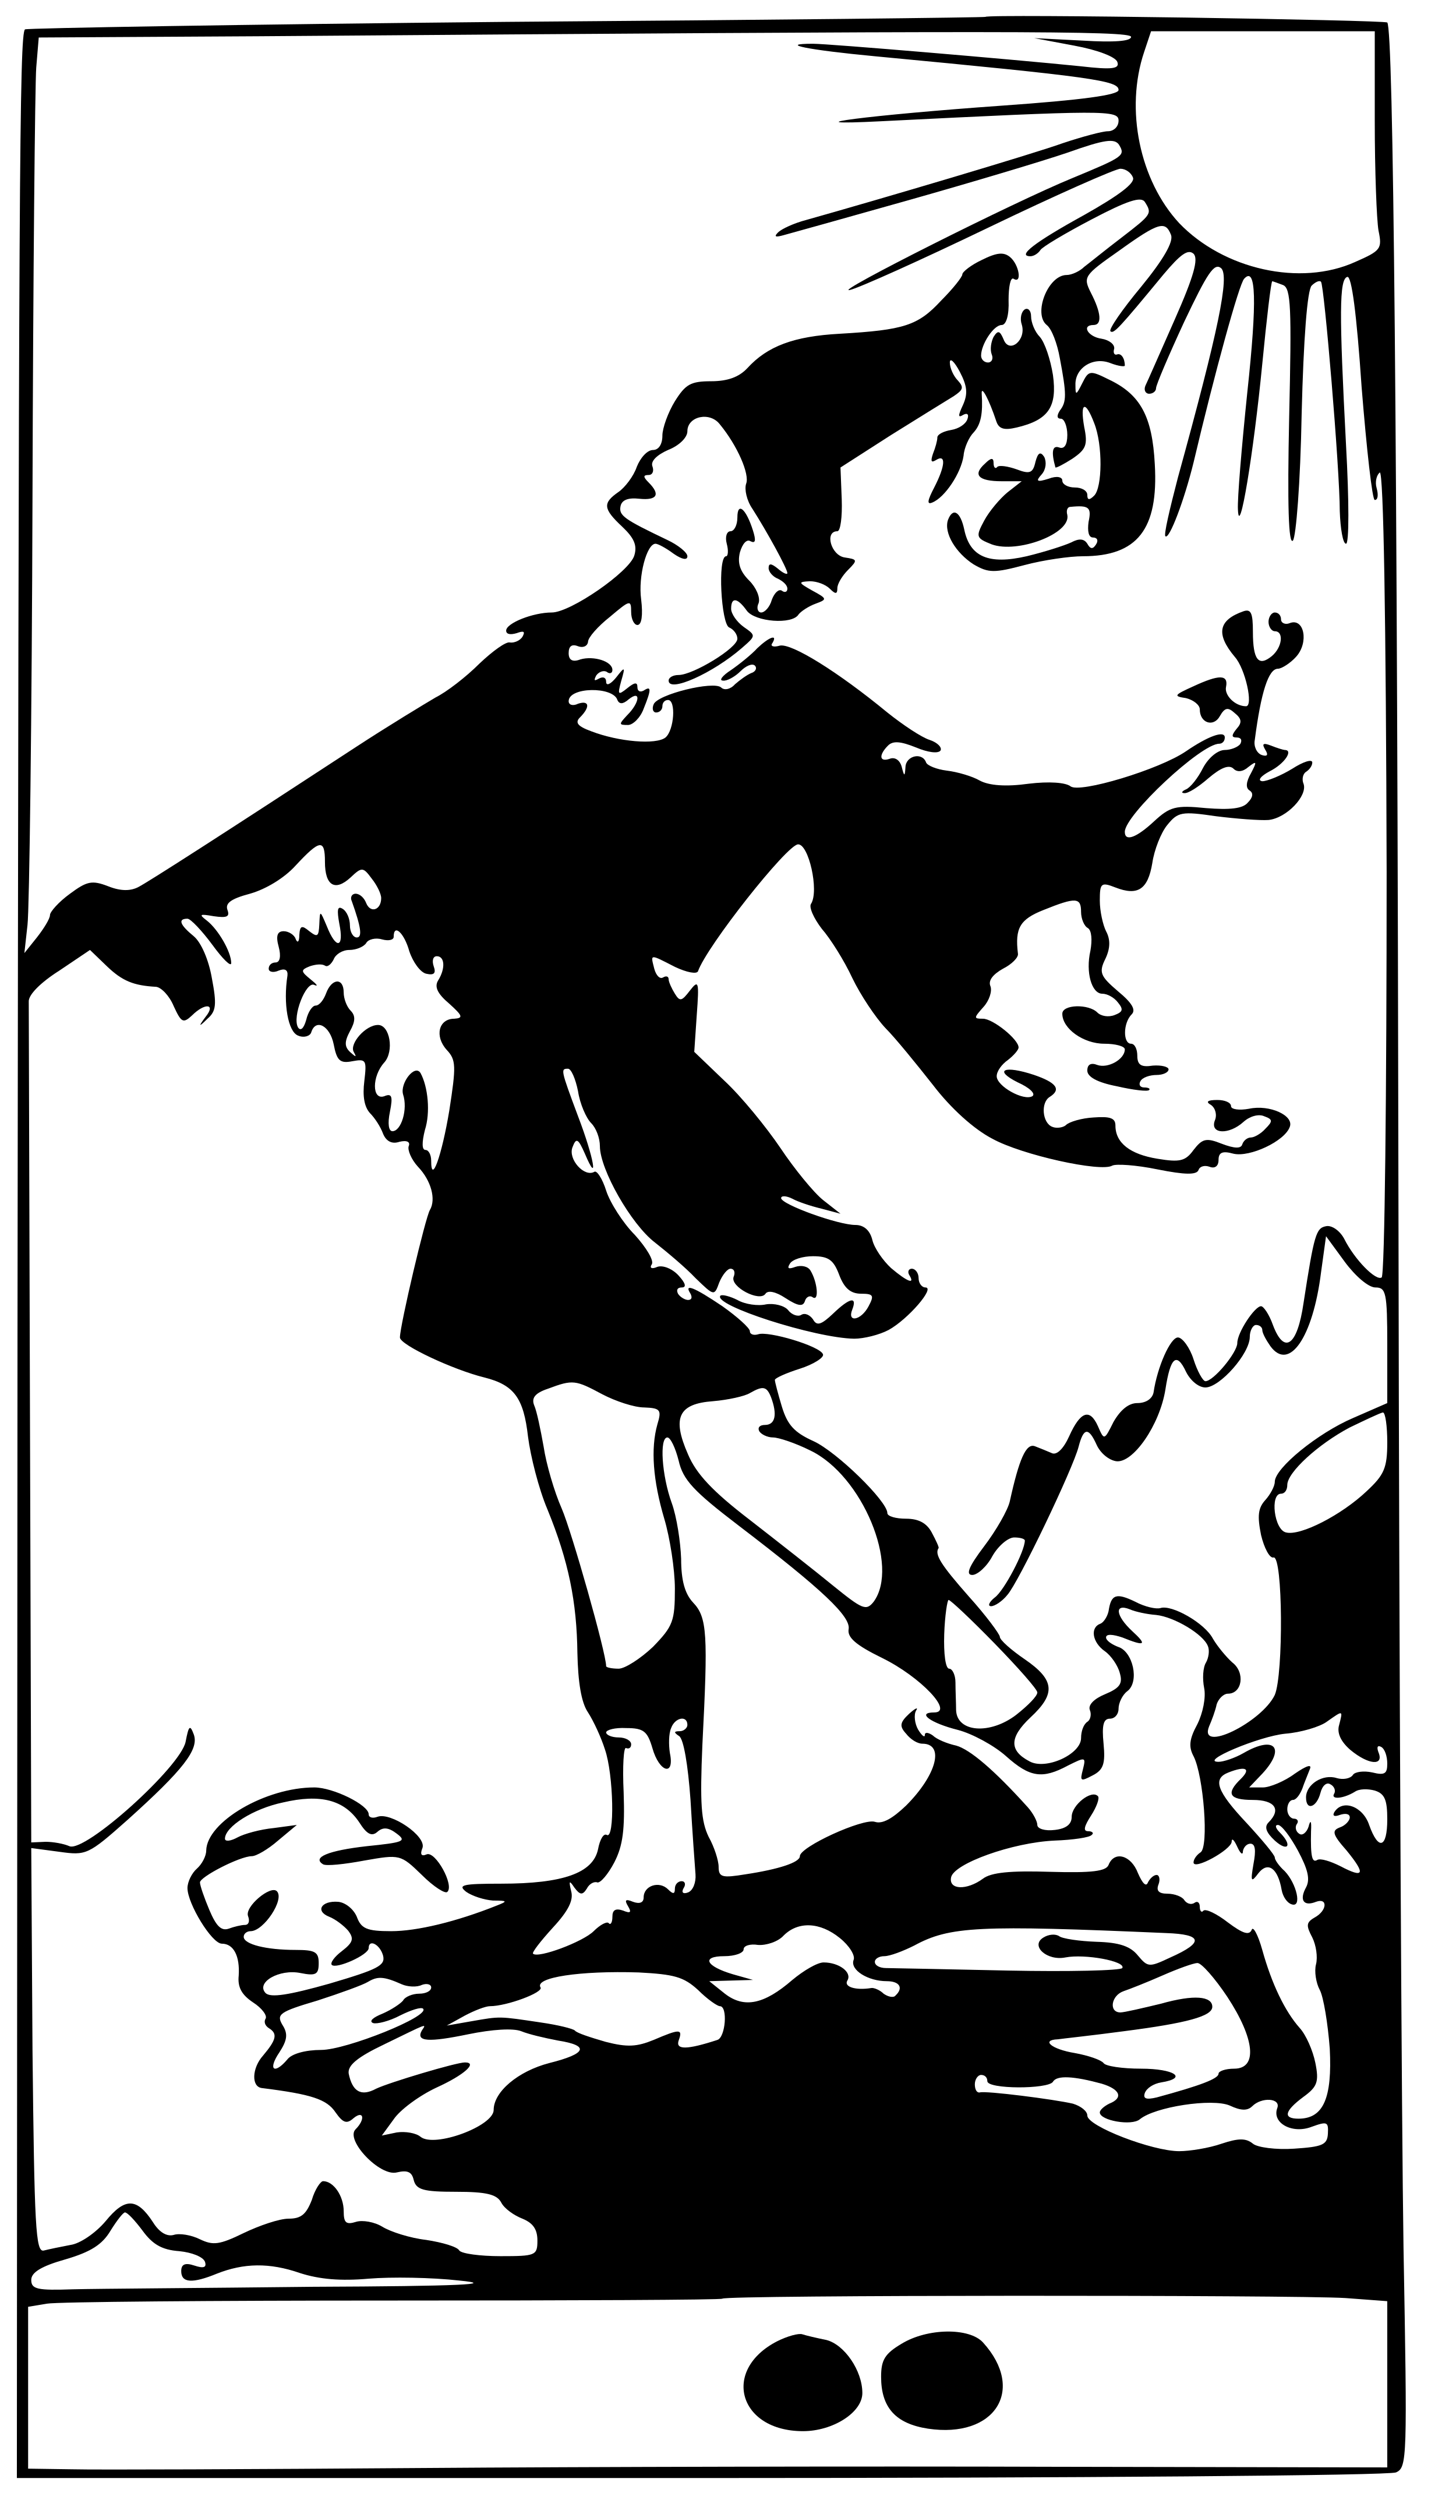 <?xml version="1.0" standalone="no"?>
<!DOCTYPE svg PUBLIC "-//W3C//DTD SVG 20010904//EN"
 "http://www.w3.org/TR/2001/REC-SVG-20010904/DTD/svg10.dtd">
<svg version="1.0" xmlns="http://www.w3.org/2000/svg"
 width="233pt" height="400pt" viewBox="0 0 233 400"
 preserveAspectRatio="xMidYMid meet">
<g transform="translate(0,400) scale(0.1,-0.1)"
fill="#000000" stroke="none">
<path d="M1577 3973 c-1 -1 -346 -5 -767 -8 -421 -4 -767 -10 -770 -12 -9 -8
-10 -243 -12 -2088 l-1 -1830 1094 0 c602 0 1102 4 1113 9 18 8 18 22 12 360
-3 193 -7 925 -8 1626 -2 1279 -8 1924 -18 1934 -5 4 -639 14 -643 9z m233
-32 c0 -7 -27 -9 -77 -6 l-78 4 64 -12 c38 -7 66 -18 69 -26 4 -11 -7 -13 -59
-7 -108 11 -403 36 -428 36 -58 0 -7 -10 99 -20 349 -33 390 -39 390 -54 0 -8
-58 -16 -186 -25 -212 -15 -352 -33 -194 -25 359 18 380 18 380 1 0 -10 -8
-17 -17 -17 -9 0 -42 -9 -72 -19 -47 -17 -290 -89 -411 -123 -19 -5 -39 -14
-45 -20 -7 -7 -4 -8 10 -4 11 3 101 28 200 56 99 28 213 62 254 76 59 21 75
23 82 12 10 -17 7 -19 -75 -53 -93 -38 -387 -186 -356 -179 14 3 114 48 222
100 108 52 203 94 211 94 8 0 17 -6 20 -14 4 -9 -23 -29 -78 -60 -80 -44 -108
-66 -86 -66 5 0 12 4 16 10 3 5 40 27 82 49 57 30 79 37 85 28 12 -19 11 -20
-37 -57 -25 -19 -52 -41 -60 -47 -7 -7 -20 -13 -28 -13 -30 0 -54 -62 -32 -80
8 -6 17 -30 21 -53 11 -58 11 -70 0 -84 -5 -8 -5 -13 2 -13 5 0 10 -12 10 -26
0 -16 -5 -23 -13 -20 -11 4 -13 -7 -6 -32 1 -1 13 5 27 14 22 15 25 22 19 51
-7 40 2 43 16 6 14 -35 13 -103 0 -116 -8 -8 -11 -7 -11 1 0 7 -9 12 -20 12
-11 0 -20 5 -20 11 0 6 -9 8 -22 3 -19 -6 -21 -4 -11 7 7 8 8 20 4 28 -6 9
-10 7 -14 -8 -4 -18 -9 -20 -30 -12 -14 5 -28 7 -31 4 -3 -4 -6 -1 -6 6 0 9
-4 9 -14 -1 -20 -18 -10 -28 27 -28 l32 0 -23 -18 c-12 -10 -29 -30 -37 -45
-14 -26 -13 -28 12 -38 41 -15 127 17 121 47 -2 7 0 13 5 13 30 3 34 -1 29
-24 -2 -15 0 -25 7 -25 7 0 9 -5 5 -11 -5 -8 -9 -8 -14 1 -5 8 -13 9 -26 2
-11 -5 -42 -15 -71 -22 -61 -14 -91 -1 -100 43 -6 28 -18 36 -26 15 -7 -21 13
-53 41 -71 24 -14 33 -14 82 -1 30 8 72 14 93 14 87 0 121 43 115 147 -4 77
-23 112 -74 136 -30 15 -32 14 -42 -6 -10 -20 -11 -20 -11 -3 -1 27 28 46 56
35 13 -5 23 -6 23 -4 0 12 -6 20 -12 18 -5 -2 -7 3 -5 9 1 7 -8 14 -20 16 -22
3 -33 22 -13 22 14 0 12 20 -4 51 -13 26 -12 28 45 68 64 46 74 48 83 25 4
-11 -12 -39 -48 -83 -30 -36 -52 -68 -49 -71 5 -5 14 5 85 91 27 32 39 41 48
33 8 -8 1 -35 -30 -105 -23 -52 -44 -100 -47 -106 -3 -7 0 -13 6 -13 6 0 11 4
11 9 0 5 20 52 45 106 37 78 48 95 59 86 14 -12 -4 -99 -69 -335 -13 -50 -23
-92 -20 -94 6 -6 30 57 45 118 34 144 73 286 81 294 19 21 21 -34 5 -182 -9
-87 -16 -170 -15 -187 2 -50 25 89 39 233 7 72 14 132 16 132 1 0 9 -3 17 -6
13 -5 14 -36 10 -212 -3 -140 -1 -204 6 -197 5 6 12 92 14 203 3 120 9 198 16
205 6 6 13 9 15 6 5 -5 30 -299 30 -367 1 -28 5 -52 10 -52 5 0 5 68 0 158
-11 211 -11 265 2 269 7 2 15 -59 23 -177 8 -99 17 -180 21 -180 5 0 6 8 3 19
-3 10 0 21 5 25 6 3 10 -233 11 -639 0 -354 -3 -646 -8 -649 -9 -6 -43 28 -60
62 -7 13 -20 22 -29 20 -16 -3 -19 -13 -36 -123 -10 -69 -31 -83 -49 -35 -6
17 -15 30 -19 30 -10 0 -38 -42 -38 -59 0 -15 -38 -61 -51 -61 -4 0 -13 16
-19 35 -6 19 -18 35 -25 35 -12 0 -33 -47 -39 -88 -2 -10 -12 -17 -26 -17 -14
0 -27 -11 -38 -30 -15 -30 -15 -30 -25 -7 -13 29 -28 24 -46 -16 -9 -20 -20
-31 -28 -27 -7 3 -19 8 -27 11 -14 5 -25 -20 -40 -88 -3 -14 -22 -47 -41 -72
-25 -33 -30 -46 -19 -46 8 0 23 13 32 30 9 16 25 30 35 30 9 0 17 -2 17 -5 0
-17 -33 -80 -48 -91 -9 -7 -12 -14 -6 -14 6 0 18 8 26 18 18 20 105 202 114
237 8 31 16 32 29 3 6 -13 19 -24 31 -26 27 -4 70 58 79 115 8 52 18 60 33 28
7 -14 20 -25 31 -25 23 0 71 54 71 81 0 10 5 19 10 19 6 0 10 -4 10 -8 0 -5 6
-16 13 -26 30 -41 68 14 81 118 l8 58 30 -41 c17 -23 38 -41 49 -41 17 0 19
-8 19 -92 l0 -93 -55 -24 c-56 -24 -125 -80 -125 -102 0 -7 -7 -20 -15 -29
-12 -13 -13 -26 -7 -56 5 -21 14 -38 20 -36 15 3 16 -187 2 -220 -21 -44 -123
-94 -105 -50 4 9 10 25 12 35 3 9 11 17 18 17 23 0 28 34 7 50 -10 9 -24 26
-31 38 -13 25 -66 55 -84 49 -7 -2 -25 2 -40 10 -31 15 -39 12 -43 -15 -2 -9
-8 -18 -13 -20 -17 -6 -13 -30 7 -44 10 -7 21 -23 24 -35 5 -17 0 -24 -24 -34
-17 -7 -27 -17 -24 -25 3 -7 1 -16 -4 -19 -6 -4 -10 -15 -10 -26 0 -26 -57
-52 -83 -37 -32 17 -32 38 2 70 41 38 39 60 -9 93 -22 15 -40 31 -40 36 0 4
-22 34 -50 65 -44 50 -55 67 -48 77 1 1 -4 12 -11 25 -8 15 -21 22 -41 22 -17
0 -30 4 -30 9 0 19 -81 98 -118 115 -31 14 -42 26 -51 56 -6 20 -11 39 -11 42
0 3 18 11 40 18 22 7 39 18 37 23 -4 13 -88 38 -104 32 -7 -2 -13 0 -13 5 0 5
-20 23 -44 40 -46 31 -62 37 -51 20 3 -6 2 -10 -4 -10 -5 0 -13 5 -16 10 -3 6
-1 10 6 10 8 0 6 7 -5 19 -10 11 -25 17 -34 14 -9 -4 -13 -2 -9 4 4 6 -9 27
-27 47 -19 19 -40 52 -46 71 -6 19 -15 33 -19 30 -16 -9 -42 20 -35 39 6 16 9
15 20 -10 22 -52 15 -8 -11 60 -28 75 -28 76 -16 76 5 0 12 -16 16 -36 3 -20
13 -43 21 -51 8 -8 14 -24 14 -37 0 -37 50 -125 88 -154 19 -15 49 -40 65 -57
30 -29 30 -29 38 -7 5 12 13 22 18 22 6 0 8 -6 5 -13 -6 -16 42 -41 51 -27 4
6 17 3 32 -7 20 -13 28 -14 31 -5 2 7 8 10 13 6 10 -6 7 25 -4 43 -4 7 -15 9
-24 6 -11 -4 -14 -3 -9 5 4 7 21 12 37 12 25 0 33 -6 42 -30 8 -21 18 -30 35
-30 20 0 21 -3 12 -20 -12 -23 -35 -27 -26 -5 8 21 -4 19 -31 -7 -19 -18 -26
-20 -32 -9 -5 7 -13 11 -19 7 -5 -3 -15 0 -21 8 -6 7 -22 11 -35 9 -13 -3 -34
0 -46 7 -12 6 -24 9 -27 7 -14 -15 151 -68 214 -69 15 0 40 6 55 14 31 17 75
68 59 68 -6 0 -11 7 -11 15 0 8 -5 15 -11 15 -5 0 -7 -5 -4 -10 10 -16 -3 -11
-29 11 -13 12 -27 32 -30 45 -4 16 -14 24 -27 24 -28 0 -119 33 -119 43 0 4 8
4 18 -1 9 -5 30 -12 47 -16 l30 -8 -28 22 c-15 12 -46 50 -68 83 -23 34 -63
83 -90 108 l-48 46 4 59 c4 54 3 57 -11 39 -13 -17 -16 -18 -24 -5 -5 8 -10
19 -10 23 0 5 -4 6 -9 3 -5 -3 -11 3 -14 14 -6 24 -8 24 33 3 19 -9 35 -12 37
-7 14 40 142 202 160 203 17 1 34 -74 21 -95 -4 -5 4 -23 17 -40 14 -16 36
-51 49 -79 13 -27 37 -63 53 -80 16 -16 50 -58 76 -91 29 -38 66 -71 95 -86
47 -26 174 -54 192 -43 6 3 38 1 72 -6 45 -9 63 -9 66 -1 2 6 10 8 18 5 8 -3
14 1 14 11 0 12 6 15 24 10 26 -6 82 20 90 43 7 18 -32 36 -65 29 -16 -3 -29
-1 -29 4 0 6 -10 10 -22 10 -16 0 -19 -3 -10 -8 7 -5 10 -16 6 -25 -8 -22 23
-23 46 -2 10 9 24 13 33 9 14 -5 14 -8 2 -20 -7 -8 -18 -14 -23 -14 -6 0 -12
-5 -14 -11 -2 -7 -12 -7 -33 1 -25 10 -31 8 -45 -10 -13 -18 -22 -20 -58 -14
-43 7 -67 25 -67 53 0 12 -8 15 -35 13 -19 -1 -39 -7 -44 -12 -4 -4 -15 -6
-22 -3 -16 6 -19 39 -4 48 19 12 10 23 -25 35 -48 16 -66 8 -26 -12 18 -8 29
-18 23 -22 -14 -8 -57 16 -57 32 0 8 8 19 18 26 9 7 17 16 17 20 0 13 -41 46
-57 46 -15 0 -15 1 1 19 9 10 14 25 11 33 -4 9 4 19 20 28 14 7 25 18 24 24
-5 41 3 55 41 70 52 21 60 20 60 -3 0 -11 5 -23 11 -26 6 -4 7 -19 4 -36 -8
-35 2 -69 19 -69 8 0 19 -6 25 -14 9 -11 8 -15 -5 -20 -10 -4 -22 -2 -28 4
-14 14 -56 13 -56 -2 0 -24 34 -48 67 -48 18 0 33 -4 33 -9 0 -16 -27 -31 -44
-25 -10 4 -16 1 -16 -9 0 -10 16 -19 47 -25 26 -6 50 -9 52 -6 2 2 -1 4 -8 4
-7 0 -9 5 -6 10 3 6 15 10 26 10 10 0 19 4 19 9 0 4 -11 7 -25 6 -19 -3 -25 1
-25 16 0 10 -4 19 -10 19 -13 0 -13 33 1 47 7 7 1 18 -22 37 -28 24 -31 30
-20 52 8 17 8 31 1 44 -5 10 -10 32 -10 49 0 28 2 30 25 21 36 -14 52 -3 59
39 3 21 14 49 24 61 17 21 23 22 78 14 32 -4 70 -7 84 -6 29 3 63 39 56 58 -3
7 -1 16 4 19 6 4 10 10 10 15 0 6 -15 1 -32 -10 -18 -11 -40 -20 -48 -20 -8 1
-3 8 12 16 24 12 38 34 24 34 -2 0 -12 3 -22 7 -13 5 -15 3 -9 -7 5 -8 3 -11
-6 -8 -8 3 -13 14 -11 24 10 77 22 114 37 114 6 0 20 9 29 19 21 23 13 63 -10
54 -7 -3 -14 0 -14 6 0 6 -4 11 -10 11 -5 0 -10 -7 -10 -15 0 -8 5 -15 10 -15
15 0 12 -26 -5 -40 -21 -17 -30 -6 -30 39 0 30 -3 37 -15 33 -40 -14 -45 -36
-14 -73 17 -19 30 -79 18 -79 -18 0 -35 18 -32 31 4 20 -11 20 -52 1 -31 -14
-33 -16 -12 -19 12 -3 22 -11 22 -18 0 -22 22 -29 32 -11 8 14 13 15 24 5 11
-9 12 -15 3 -25 -9 -11 -8 -14 0 -14 7 0 9 -4 6 -10 -3 -5 -15 -10 -25 -10
-11 0 -26 -12 -35 -29 -8 -16 -20 -31 -27 -34 -7 -3 -8 -6 -3 -6 6 -1 23 10
39 24 20 17 33 22 40 15 6 -6 15 -5 24 3 13 10 14 9 4 -10 -8 -14 -9 -24 -2
-28 6 -4 5 -11 -3 -19 -8 -10 -29 -12 -67 -9 -49 5 -58 2 -83 -21 -29 -27 -47
-33 -47 -17 0 27 122 141 151 141 5 0 9 4 9 10 0 12 -27 2 -62 -22 -42 -29
-171 -68 -185 -56 -8 6 -34 8 -67 4 -36 -5 -63 -3 -78 5 -12 7 -36 14 -53 16
-16 2 -31 8 -33 13 -6 17 -32 11 -33 -7 -1 -16 -2 -16 -6 0 -3 11 -11 16 -19
13 -17 -6 -18 6 -3 21 8 8 20 7 45 -3 19 -8 35 -10 39 -5 3 5 -5 13 -17 17
-13 4 -43 24 -68 44 -79 65 -153 111 -172 107 -10 -3 -16 -1 -12 4 9 15 -5 10
-24 -8 -9 -10 -29 -26 -42 -35 -14 -9 -20 -17 -13 -17 6 -1 19 6 28 15 9 9 19
13 23 9 4 -4 1 -10 -6 -12 -7 -3 -18 -11 -26 -18 -7 -8 -17 -10 -22 -5 -12 11
-102 -11 -108 -27 -3 -7 -1 -13 4 -13 6 0 10 5 10 10 0 6 4 10 9 10 13 0 10
-48 -4 -60 -15 -12 -75 -7 -119 10 -22 8 -26 14 -18 22 17 17 15 28 -3 22 -8
-4 -15 -2 -15 4 0 23 71 24 78 2 3 -7 9 -7 18 1 20 16 18 -5 -2 -25 -14 -15
-14 -16 1 -16 8 0 20 12 25 26 13 32 12 37 0 29 -6 -3 -10 -1 -10 6 0 8 -5 7
-16 -2 -15 -12 -16 -11 -10 11 7 24 6 24 -8 6 -9 -11 -16 -14 -16 -7 0 7 -5 9
-12 5 -7 -4 -8 -3 -4 5 4 6 12 9 17 6 5 -4 9 -2 9 3 0 14 -30 23 -51 17 -13
-5 -19 -1 -19 10 0 11 5 15 15 11 8 -3 15 0 16 7 0 7 16 25 35 40 32 27 34 28
34 8 0 -12 5 -21 10 -21 7 0 9 16 6 41 -5 37 9 89 23 89 4 0 17 -7 29 -16 13
-9 22 -11 22 -4 0 6 -15 18 -32 26 -69 33 -78 39 -75 54 2 10 12 14 30 12 29
-3 34 7 15 26 -9 9 -9 12 0 12 6 0 9 6 6 14 -3 8 7 18 25 26 18 7 31 20 31 30
0 24 36 32 52 11 28 -34 48 -80 42 -95 -3 -9 1 -27 10 -40 23 -36 56 -96 56
-103 0 -3 -7 0 -15 7 -11 9 -15 9 -15 1 0 -6 7 -14 15 -17 8 -4 15 -10 15 -16
0 -5 -4 -7 -9 -3 -5 3 -12 -4 -16 -15 -3 -11 -11 -20 -17 -20 -5 0 -8 7 -4 15
3 9 -4 25 -15 36 -15 15 -19 28 -15 45 4 14 11 22 17 18 8 -4 9 1 4 17 -11 35
-25 47 -25 21 0 -12 -5 -22 -11 -22 -6 0 -9 -9 -6 -20 3 -11 2 -20 -1 -20 -14
0 -8 -109 5 -114 7 -3 13 -11 13 -18 0 -15 -71 -58 -94 -58 -9 0 -16 -4 -16
-9 0 -20 71 12 117 52 23 20 23 20 3 34 -11 8 -20 21 -20 29 0 19 10 18 25 -3
13 -18 73 -23 83 -6 4 5 16 13 27 17 19 7 19 8 -5 21 -23 13 -23 14 -4 15 11
0 25 -5 32 -12 9 -9 12 -9 12 1 0 7 8 20 17 29 16 16 15 17 -5 20 -22 3 -33
42 -12 42 5 0 8 23 7 51 l-2 51 81 52 c45 28 90 56 100 62 15 10 17 14 7 25
-7 7 -13 20 -13 29 0 8 7 2 16 -15 12 -23 13 -35 5 -53 -8 -17 -8 -21 0 -16 7
4 10 1 7 -7 -3 -8 -14 -15 -26 -17 -12 -2 -22 -7 -22 -12 0 -5 -3 -16 -7 -26
-4 -12 -3 -15 5 -10 16 10 15 -9 -3 -44 -11 -21 -12 -28 -3 -24 20 8 46 47 50
75 1 13 9 30 16 37 12 13 15 31 13 62 -1 15 12 -10 23 -43 4 -13 12 -16 33
-11 51 12 65 33 58 84 -4 25 -13 52 -21 61 -8 8 -14 23 -14 33 0 9 -5 14 -10
11 -6 -4 -8 -15 -5 -24 8 -25 -20 -48 -29 -24 -6 14 -9 15 -16 4 -4 -8 -6 -20
-3 -28 3 -7 0 -13 -6 -13 -6 0 -11 5 -11 11 0 18 20 49 33 49 7 0 12 15 11 40
0 21 3 37 8 34 14 -9 9 23 -6 35 -10 8 -21 7 -45 -5 -17 -8 -31 -19 -31 -23 0
-4 -15 -23 -34 -42 -37 -40 -59 -47 -162 -53 -74 -4 -116 -20 -148 -55 -13
-14 -31 -21 -58 -21 -33 0 -41 -5 -58 -32 -11 -18 -20 -43 -20 -55 0 -14 -6
-23 -15 -23 -9 0 -20 -12 -26 -27 -5 -15 -19 -33 -29 -40 -26 -18 -25 -27 6
-56 19 -18 24 -30 19 -46 -8 -26 -102 -91 -132 -91 -30 0 -73 -17 -73 -29 0
-6 7 -7 17 -4 11 4 14 3 9 -6 -4 -6 -13 -10 -20 -9 -6 2 -28 -14 -49 -34 -21
-21 -52 -45 -70 -54 -17 -10 -75 -45 -127 -79 -211 -138 -331 -215 -348 -224
-13 -7 -29 -7 -49 1 -26 10 -34 8 -61 -12 -18 -13 -32 -29 -32 -34 0 -6 -10
-22 -21 -36 l-20 -25 5 45 c3 25 7 333 8 685 1 352 4 661 6 687 l4 48 351 2
c1200 9 1397 9 1397 -1z m390 -135 c0 -79 3 -158 6 -175 6 -29 4 -32 -37 -50
-88 -40 -211 -12 -282 62 -63 68 -87 182 -56 274 l11 33 179 0 179 0 0 -144z
m-1680 -1185 c0 -38 16 -48 41 -25 18 17 20 17 34 -2 8 -10 15 -24 15 -31 0
-19 -17 -25 -24 -8 -3 8 -10 15 -17 15 -6 0 -9 -6 -6 -12 15 -42 17 -58 8 -58
-6 0 -11 9 -11 19 0 11 -5 23 -12 27 -8 5 -9 -2 -5 -24 8 -39 -5 -42 -20 -4
-11 26 -11 26 -12 3 -1 -20 -3 -21 -16 -11 -12 10 -15 9 -16 -6 0 -11 -3 -14
-6 -6 -2 6 -11 12 -19 12 -10 0 -13 -7 -8 -25 4 -15 2 -25 -5 -25 -6 0 -11 -4
-11 -10 0 -5 7 -7 16 -3 10 4 15 1 14 -8 -7 -45 1 -90 17 -96 9 -4 19 -1 21 5
7 23 30 11 36 -19 5 -26 10 -31 30 -27 22 4 23 2 19 -32 -3 -24 0 -41 9 -51 8
-8 17 -22 21 -33 5 -12 14 -17 26 -13 12 3 18 0 15 -7 -2 -6 4 -21 15 -33 21
-22 29 -52 19 -69 -7 -11 -48 -185 -48 -204 0 -12 86 -52 135 -64 48 -12 63
-33 70 -95 4 -31 17 -83 31 -116 34 -83 47 -148 48 -230 1 -46 6 -79 17 -95 9
-14 21 -40 27 -59 14 -40 16 -145 3 -137 -5 3 -11 -7 -14 -23 -8 -38 -56 -55
-155 -55 -62 0 -70 -2 -56 -13 10 -7 29 -13 43 -14 23 0 24 -1 6 -8 -65 -26
-128 -41 -169 -41 -39 0 -48 4 -55 23 -5 12 -18 23 -30 24 -27 2 -37 -15 -14
-24 10 -4 23 -14 30 -22 10 -13 8 -19 -10 -33 -12 -9 -19 -19 -16 -22 7 -7 59
16 59 27 0 15 18 6 23 -12 4 -16 -8 -22 -86 -45 -64 -18 -94 -23 -102 -15 -16
17 22 39 56 32 25 -5 29 -2 29 16 0 18 -6 21 -37 21 -47 0 -83 9 -83 21 0 5 5
9 11 9 21 0 55 51 42 64 -10 10 -52 -25 -46 -40 3 -8 1 -14 -5 -14 -6 0 -18
-3 -26 -6 -12 -4 -20 4 -31 30 -8 19 -15 39 -15 44 0 9 64 42 83 42 7 0 26 11
42 25 l30 25 -37 -5 c-21 -2 -47 -9 -58 -15 -11 -6 -20 -7 -20 -2 0 19 45 48
93 58 60 14 98 4 122 -32 12 -19 20 -23 29 -15 9 8 18 7 31 -3 16 -12 11 -14
-48 -20 -62 -7 -88 -18 -70 -29 5 -3 34 0 66 6 57 10 58 10 92 -23 19 -19 38
-31 41 -27 11 11 -19 65 -33 60 -9 -4 -11 0 -7 10 7 19 -51 58 -72 50 -8 -3
-14 -1 -14 4 0 15 -57 43 -87 43 -78 0 -172 -55 -173 -101 0 -9 -7 -22 -15
-29 -8 -7 -15 -21 -15 -31 0 -25 39 -89 55 -89 19 0 29 -20 27 -51 -2 -19 5
-31 23 -43 14 -9 23 -21 20 -26 -3 -5 -1 -11 5 -15 15 -9 12 -19 -9 -44 -18
-20 -19 -50 -2 -52 80 -10 104 -18 118 -39 12 -17 18 -19 29 -9 16 13 19 -2 3
-18 -17 -17 39 -76 66 -69 17 4 24 1 27 -12 4 -16 16 -19 68 -19 48 0 65 -4
72 -17 5 -10 21 -21 34 -26 17 -7 24 -17 24 -35 0 -24 -3 -25 -59 -25 -33 0
-62 4 -66 9 -3 6 -27 13 -53 17 -26 3 -57 13 -70 21 -13 8 -32 11 -42 8 -16
-5 -20 -2 -20 17 0 24 -16 48 -33 48 -4 0 -13 -13 -18 -30 -9 -23 -17 -30 -37
-30 -15 0 -47 -11 -72 -23 -39 -19 -49 -20 -70 -10 -14 7 -33 10 -42 7 -11 -3
-23 4 -33 20 -26 40 -45 40 -76 2 -16 -19 -41 -36 -56 -38 -16 -3 -35 -7 -43
-9 -13 -3 -15 38 -18 320 l-2 324 45 -6 c43 -6 46 -5 109 51 89 80 115 113
106 137 -6 16 -8 14 -13 -12 -8 -40 -161 -178 -186 -167 -9 4 -26 7 -38 7
l-23 -1 -2 664 c-1 365 -2 672 -2 681 -1 11 19 31 49 50 l49 33 27 -26 c25
-24 43 -31 79 -33 8 -1 21 -14 28 -31 12 -26 15 -28 29 -15 21 21 39 19 22 -2
-12 -16 -11 -17 3 -3 14 12 15 23 7 65 -5 29 -17 57 -29 67 -22 18 -26 28 -10
28 5 0 23 -19 40 -42 16 -22 30 -36 30 -29 0 18 -21 54 -39 68 -13 10 -12 11
11 7 21 -3 26 -1 22 10 -4 11 6 18 36 26 25 7 55 25 73 45 39 42 47 43 47 6z
m135 -143 c6 -18 18 -34 27 -36 13 -3 16 1 12 12 -3 9 -1 16 5 16 13 0 14 -20
2 -39 -6 -10 -1 -21 18 -37 21 -19 23 -23 8 -24 -25 0 -32 -28 -12 -50 15 -16
15 -26 4 -97 -12 -72 -29 -120 -29 -80 0 9 -4 17 -9 17 -6 0 -6 12 -1 32 9 28
5 69 -7 91 -9 15 -33 -16 -28 -34 8 -24 -3 -59 -17 -59 -6 0 -8 12 -4 31 5 25
3 30 -9 25 -20 -7 -20 32 0 54 16 18 9 60 -10 60 -20 0 -46 -30 -39 -43 5 -9
4 -9 -5 -1 -10 9 -10 17 -1 34 9 16 9 25 1 33 -6 6 -11 19 -11 29 0 24 -19 23
-28 -1 -4 -11 -11 -20 -17 -20 -5 0 -12 -10 -15 -23 -4 -14 -9 -18 -13 -12
-10 17 13 75 26 68 7 -3 4 1 -6 9 -16 13 -16 15 -1 21 9 3 19 4 24 1 4 -3 10
2 14 10 3 8 14 15 25 15 11 0 23 5 27 11 3 6 15 9 25 6 11 -3 19 -1 19 4 0 22
17 6 25 -23z m309 -709 c21 -11 51 -21 67 -21 26 -1 28 -4 21 -27 -11 -39 -7
-90 11 -151 9 -30 17 -81 17 -112 0 -52 -3 -60 -35 -93 -20 -19 -45 -35 -55
-35 -11 0 -20 2 -20 4 0 21 -55 215 -71 252 -12 27 -25 72 -29 99 -5 28 -11
57 -15 66 -5 12 1 20 22 27 40 15 44 14 87 -9z m270 -5 c10 -27 7 -44 -10 -44
-8 0 -12 -4 -9 -10 3 -5 13 -10 22 -10 9 0 36 -9 60 -21 83 -40 143 -185 101
-242 -12 -15 -18 -12 -65 26 -28 23 -88 70 -133 105 -60 46 -86 74 -99 105
-26 59 -15 81 40 85 24 2 51 8 59 13 21 12 27 11 34 -7z m986 -72 c0 -41 -5
-52 -33 -78 -40 -38 -106 -72 -129 -66 -19 4 -26 62 -8 62 6 0 10 6 10 14 0
20 49 65 100 92 25 12 48 23 53 24 4 0 7 -22 7 -48z m-1134 -29 c7 -31 24 -49
96 -104 135 -103 180 -146 176 -166 -2 -13 11 -25 54 -46 61 -30 115 -87 83
-87 -29 0 -6 -17 38 -28 23 -6 58 -25 77 -42 38 -34 58 -37 99 -15 28 14 29
14 24 -6 -5 -19 -4 -20 15 -10 18 9 21 19 18 51 -3 30 0 40 10 40 8 0 14 7 14
16 0 9 6 22 14 28 20 15 9 64 -15 71 -10 4 -19 10 -19 15 0 6 11 5 26 0 37
-15 40 -12 16 10 -27 25 -29 45 -4 35 9 -4 28 -8 42 -9 29 -3 76 -31 83 -50 3
-7 1 -19 -3 -26 -5 -8 -6 -26 -3 -41 3 -15 -2 -40 -11 -58 -13 -24 -14 -36 -6
-51 16 -31 25 -146 11 -154 -6 -4 -11 -11 -11 -16 0 -13 60 20 61 33 0 7 4 3
9 -8 5 -11 9 -14 9 -7 1 6 6 12 12 12 8 0 9 -11 5 -32 -5 -29 -4 -31 8 -15 15
19 31 8 37 -27 2 -11 9 -21 16 -23 17 -6 8 33 -11 53 -9 8 -16 18 -16 22 0 4
-21 29 -45 55 -48 51 -55 71 -29 81 28 11 36 6 20 -10 -25 -24 -19 -34 19 -34
35 0 46 -15 25 -36 -7 -7 -4 -16 10 -29 21 -19 29 -8 8 13 -7 7 -8 12 -3 12 6
0 20 -19 32 -41 16 -30 20 -46 13 -59 -11 -20 -4 -31 16 -23 19 7 18 -14 -2
-25 -14 -8 -14 -13 -4 -32 6 -12 9 -31 6 -43 -3 -11 0 -30 6 -41 6 -11 13 -54
16 -94 4 -79 -10 -112 -50 -112 -25 0 -23 12 8 35 22 16 25 24 19 54 -4 20
-15 45 -25 56 -24 27 -45 71 -60 125 -7 25 -15 39 -17 32 -4 -9 -14 -6 -38 12
-18 14 -35 22 -39 19 -3 -4 -6 -1 -6 6 0 7 -4 10 -9 6 -5 -3 -12 -1 -16 5 -3
5 -15 10 -27 10 -14 0 -18 5 -14 15 3 8 1 15 -3 15 -5 0 -11 -6 -14 -12 -3 -8
-9 -1 -16 15 -11 29 -38 36 -47 13 -4 -10 -26 -13 -94 -11 -63 2 -94 -1 -107
-11 -26 -19 -55 -18 -51 2 4 22 98 56 166 59 29 1 56 5 59 9 4 3 1 6 -6 6 -8
0 -6 8 5 25 9 14 14 28 11 31 -10 11 -42 -14 -42 -33 0 -12 -9 -19 -27 -21
-16 -2 -28 2 -28 8 0 6 -7 19 -15 28 -54 60 -93 93 -115 99 -14 3 -31 10 -37
16 -7 5 -13 6 -13 1 0 -5 -5 -1 -11 9 -5 9 -7 23 -3 30 4 6 -1 4 -11 -5 -15
-14 -16 -20 -5 -32 7 -9 18 -16 26 -16 36 0 23 -50 -26 -99 -22 -21 -38 -30
-50 -26 -19 6 -120 -40 -120 -55 0 -10 -34 -21 -87 -29 -37 -6 -43 -5 -43 12
0 10 -7 32 -16 48 -12 25 -14 53 -10 147 9 177 8 204 -15 228 -13 14 -19 35
-19 70 -1 27 -7 67 -15 89 -16 44 -20 105 -7 105 5 0 13 -17 18 -37z m506
-293 c37 -38 68 -73 68 -78 0 -6 -15 -21 -34 -36 -42 -32 -95 -28 -96 8 0 11
-1 31 -1 44 0 12 -5 22 -10 22 -6 0 -9 24 -8 55 1 30 5 55 7 55 3 0 36 -31 74
-70z m551 -130 c-4 -13 3 -27 18 -40 29 -24 54 -26 45 -4 -3 8 -2 12 4 9 6 -3
10 -15 10 -27 0 -16 -4 -19 -24 -14 -14 3 -28 1 -31 -4 -4 -6 -16 -8 -26 -5
-22 7 -49 -10 -49 -31 0 -22 17 -16 23 7 3 12 10 18 16 14 6 -3 9 -10 6 -15
-6 -10 15 -8 33 3 7 5 21 5 32 2 16 -5 20 -15 20 -46 0 -46 -14 -51 -29 -9
-10 30 -43 42 -56 20 -3 -6 1 -7 9 -4 9 3 16 2 16 -4 0 -5 -7 -13 -16 -16 -13
-5 -12 -11 11 -37 31 -38 28 -45 -10 -25 -16 8 -32 13 -37 10 -8 -5 -11 4 -10
46 1 17 -1 19 -4 7 -3 -9 -10 -15 -15 -11 -5 3 -7 10 -4 15 4 5 1 9 -4 9 -6 0
-11 7 -11 15 0 8 4 15 9 15 5 0 11 8 15 18 3 9 9 23 12 31 4 9 -5 6 -24 -7
-16 -12 -40 -22 -51 -22 l-22 0 21 22 c38 41 20 62 -30 33 -14 -8 -32 -14 -40
-14 -32 0 65 41 107 45 25 2 55 11 66 19 27 19 26 19 20 -5z m-1043 0 c0 -5
-6 -10 -12 -10 -10 0 -10 -2 -1 -8 7 -5 14 -46 18 -102 3 -52 7 -106 8 -119 1
-13 -4 -26 -12 -29 -8 -3 -11 0 -7 7 4 6 2 11 -3 11 -6 0 -11 -5 -11 -12 0 -9
-3 -9 -11 -1 -14 14 -39 6 -39 -13 0 -8 -6 -11 -17 -7 -12 5 -14 3 -8 -7 6
-10 4 -12 -8 -7 -12 4 -17 1 -17 -10 0 -9 -3 -14 -6 -10 -3 3 -14 -3 -24 -13
-17 -17 -89 -44 -97 -36 -2 2 12 20 32 42 25 27 33 44 29 58 -4 17 -3 18 5 6
9 -12 13 -13 20 -2 4 8 12 12 17 10 5 -1 17 13 27 32 14 27 17 53 15 112 -2
42 0 74 4 71 5 -2 8 1 8 6 0 6 -9 11 -20 11 -11 0 -20 4 -20 8 0 4 14 8 32 7
28 0 34 -5 42 -32 11 -39 36 -46 28 -8 -2 13 -2 31 2 40 6 17 26 21 26 5z
m244 -341 c15 -12 25 -28 22 -35 -6 -16 23 -34 53 -34 21 0 27 -11 14 -23 -3
-4 -12 -2 -19 3 -6 6 -16 10 -20 9 -25 -4 -44 2 -38 12 8 13 -13 29 -38 29
-10 0 -32 -13 -50 -28 -45 -39 -77 -46 -108 -22 l-25 20 35 1 35 1 -32 9 c-44
13 -51 29 -14 29 17 0 31 5 31 11 0 6 11 9 23 7 13 -1 32 5 41 15 23 23 58 22
90 -4z m522 8 c59 -2 61 -15 7 -39 -34 -16 -36 -16 -52 3 -12 15 -30 21 -66
22 -28 1 -55 5 -60 9 -6 4 -17 3 -25 -2 -22 -13 5 -38 35 -32 31 6 97 -6 91
-17 -3 -4 -85 -6 -183 -4 -98 2 -186 4 -195 4 -10 0 -18 4 -18 10 0 5 7 9 15
9 9 0 30 8 48 17 57 31 103 33 403 20z m98 -102 c44 -67 49 -115 11 -115 -14
0 -25 -4 -25 -8 0 -8 -29 -19 -99 -38 -17 -4 -22 -2 -19 7 3 8 14 15 26 17 44
7 21 22 -32 22 -30 0 -57 4 -60 9 -4 5 -24 12 -46 16 -37 6 -55 21 -27 22 6 1
54 6 106 13 101 13 141 24 141 39 0 17 -29 20 -82 5 -29 -7 -59 -14 -65 -14
-19 0 -15 27 5 34 9 3 37 14 62 25 25 11 50 20 56 20 6 1 28 -24 48 -54z
m-847 11 c15 -15 31 -26 35 -26 13 0 9 -50 -4 -54 -49 -16 -67 -16 -62 -1 7
19 2 19 -40 1 -27 -11 -42 -12 -77 -3 -24 7 -46 14 -49 18 -3 3 -27 9 -55 13
-67 10 -64 10 -110 2 l-40 -7 29 16 c15 8 33 15 40 15 27 0 86 22 81 30 -10
16 63 27 157 24 57 -3 72 -7 95 -28z m-474 9 c9 -4 24 -5 32 -1 8 3 15 1 15
-4 0 -6 -9 -10 -19 -10 -11 0 -23 -5 -26 -11 -4 -5 -19 -15 -33 -21 -15 -6
-22 -12 -15 -15 6 -2 26 3 43 12 18 9 34 14 37 11 12 -12 -123 -66 -163 -66
-25 0 -47 -6 -54 -15 -21 -25 -32 -17 -13 11 13 20 14 30 5 44 -10 17 -5 21
56 39 37 12 73 25 81 30 15 9 25 9 54 -4z m32 -74 c-10 -18 11 -19 74 -6 39 8
72 10 85 5 12 -5 38 -11 59 -15 51 -8 46 -21 -14 -36 -50 -13 -89 -46 -89 -75
0 -26 -95 -61 -117 -43 -7 6 -24 9 -38 7 l-24 -5 19 26 c10 15 41 38 69 51 44
20 66 40 45 40 -14 0 -121 -32 -142 -42 -24 -13 -38 -5 -44 24 -2 13 13 26 57
47 70 34 68 34 60 22z m905 -81 c0 -13 97 -13 105 -1 6 11 34 9 78 -3 30 -9
35 -23 12 -32 -8 -4 -15 -10 -15 -14 0 -13 51 -22 64 -11 24 20 116 34 144 22
17 -8 28 -9 36 -1 15 15 46 13 40 -3 -9 -24 24 -42 55 -30 25 9 27 8 26 -11
-1 -18 -9 -21 -54 -24 -29 -2 -59 2 -66 8 -11 9 -23 9 -50 0 -20 -7 -51 -12
-68 -12 -43 0 -147 40 -147 57 0 7 -10 15 -23 19 -30 7 -140 21 -149 18 -5 -1
-8 5 -8 13 0 8 5 15 10 15 6 0 10 -4 10 -10z m-1352 -239 c16 -22 31 -31 59
-33 20 -2 38 -9 41 -17 3 -9 -2 -11 -17 -6 -15 5 -21 2 -21 -9 0 -19 18 -20
57 -4 43 17 84 18 133 1 31 -10 65 -13 110 -9 36 3 101 2 145 -3 61 -6 4 -9
-235 -10 -173 -2 -345 -3 -383 -4 -57 -2 -67 0 -67 15 0 12 16 22 55 33 41 12
59 24 72 46 10 16 20 29 23 29 4 0 16 -13 28 -29z m1925 -108 l67 -5 0 -133 0
-133 -532 1 c-293 1 -751 0 -1018 -2 -267 -2 -516 -3 -555 -2 l-70 1 0 129 0
130 30 5 c17 3 266 5 554 5 288 0 525 1 527 3 5 6 918 6 997 1z"/>
<path d="M1244 254 c-90 -46 -62 -144 41 -144 48 0 95 30 95 61 0 36 -29 78
-58 85 -15 3 -32 7 -38 9 -6 2 -24 -3 -40 -11z"/>
<path d="M1443 250 c-27 -16 -33 -26 -33 -53 0 -49 23 -75 75 -83 107 -16 157
62 88 138 -22 24 -89 23 -130 -2z"/>
</g>
</svg>
